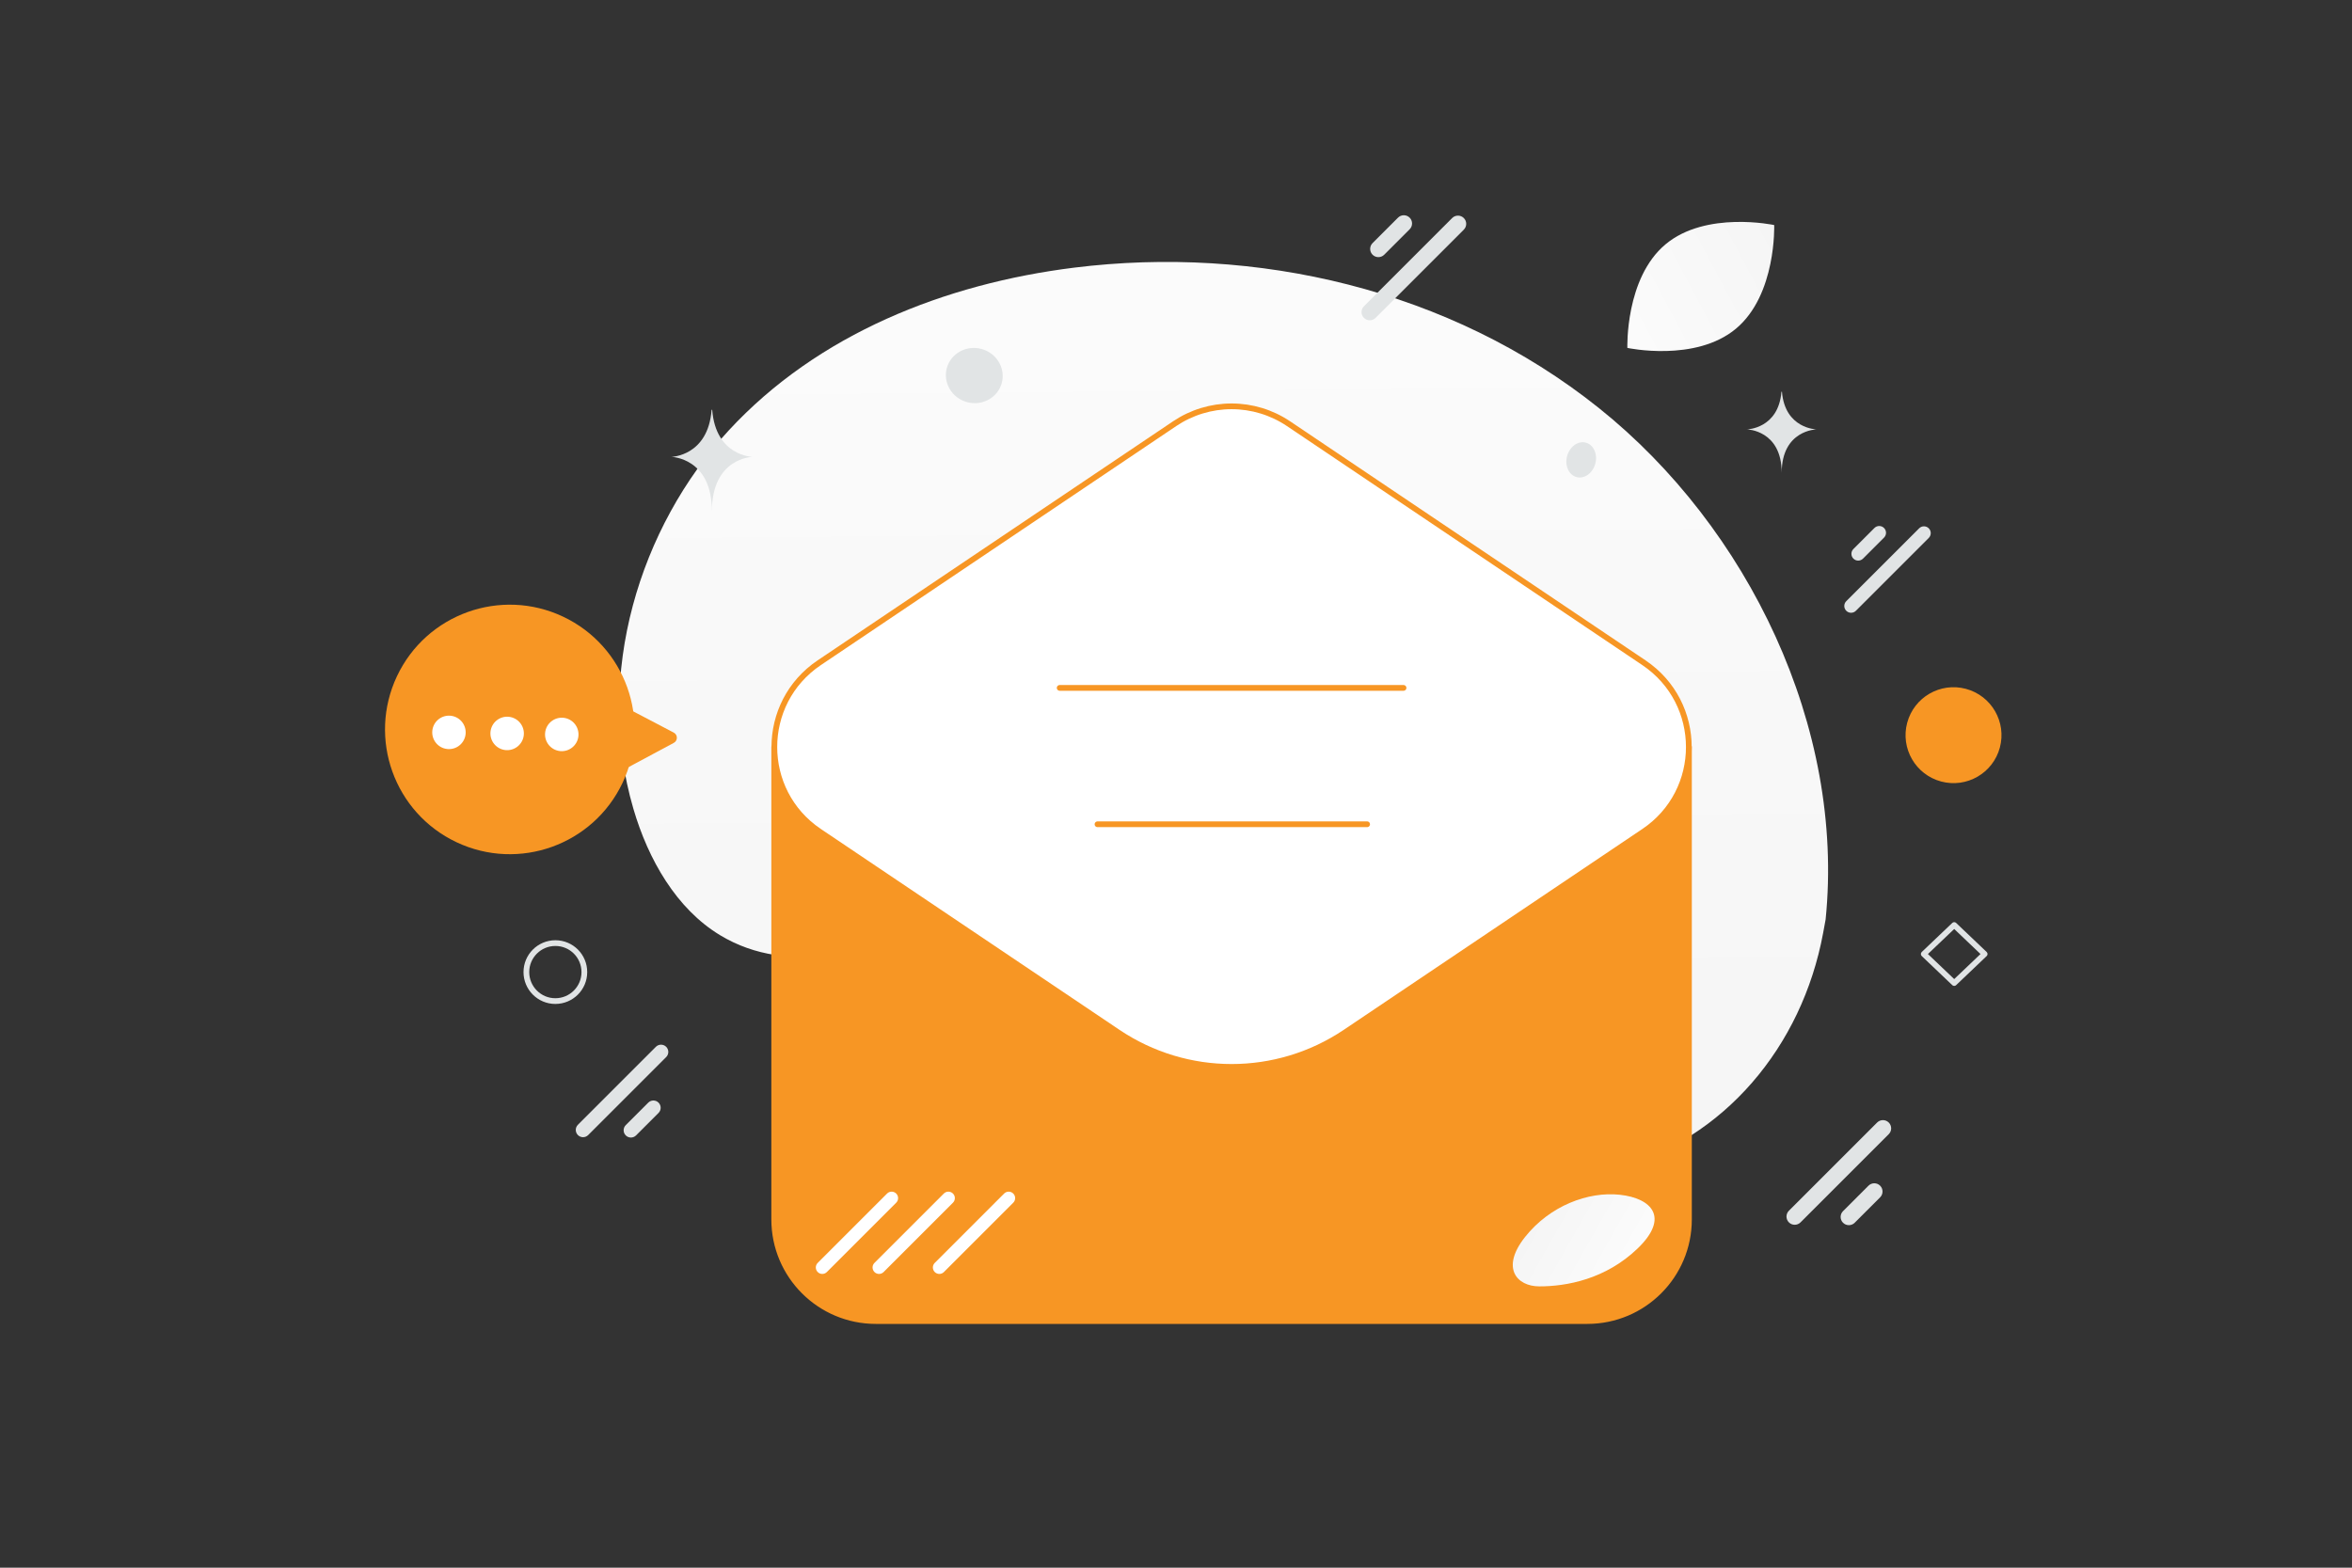 <svg width="411" height="274" viewBox="0 0 411 274" fill="none" xmlns="http://www.w3.org/2000/svg">
<rect x="0" y="0" width="411" height="274" fill="#333333" stroke="none"/>
<path d="M319.018 160.699L318.583 163.07C314.873 183.064 301.184 199.093 282.622 204.185C280.233 204.844 277.795 205.311 275.332 205.582C257.533 207.565 238.56 199.292 226.702 184.367C219.728 175.59 214.739 164.431 205.347 158.811C193.113 151.488 178.332 156.276 165.593 161.181C152.843 166.097 138.05 170.838 125.84 163.457C118.197 158.846 113.266 150.209 110.683 141.362C103.814 117.953 111.728 92.139 127.331 75.242C142.934 58.345 165.182 49.58 187.736 46.775C219.317 42.856 253.295 50.436 279.406 71.323C305.516 92.209 322.411 127.164 319.018 160.699Z" fill="url(#paint0_linear_96_39)"/>
<path d="M108.801 136.799C113.941 125.911 109.281 112.917 98.393 107.777C87.505 102.637 74.511 107.297 69.37 118.185C64.231 129.074 68.89 142.067 79.779 147.207C90.667 152.348 103.661 147.688 108.801 136.799Z" fill="#F79624"/>
<path d="M107.77 133.517C107.787 134.272 108.596 134.744 109.262 134.386L117.746 129.835C118.462 129.451 118.457 128.422 117.736 128.045L109.047 123.493C108.364 123.135 107.547 123.642 107.564 124.413L107.77 133.517Z" fill="#F79624"/>
<path d="M81.376 128.059C81.369 128.443 81.287 128.821 81.134 129.173C80.981 129.525 80.759 129.843 80.483 130.11C80.207 130.376 79.88 130.586 79.523 130.726C79.165 130.866 78.784 130.934 78.4 130.927C78.016 130.92 77.638 130.838 77.286 130.685C76.934 130.531 76.615 130.31 76.349 130.034C76.082 129.757 75.873 129.431 75.733 129.074C75.593 128.716 75.524 128.335 75.532 127.951C75.539 127.567 75.621 127.188 75.774 126.836C75.928 126.484 76.149 126.166 76.425 125.9C76.702 125.633 77.028 125.424 77.385 125.284C77.743 125.144 78.124 125.075 78.508 125.083C79.283 125.097 80.02 125.419 80.558 125.977C81.096 126.535 81.39 127.284 81.376 128.059ZM91.529 128.489C91.364 130.094 89.924 131.261 88.32 131.097C86.716 130.932 85.548 129.493 85.713 127.889C85.877 126.285 87.317 125.117 88.921 125.281C90.525 125.451 91.693 126.885 91.529 128.489ZM101.075 128.665C100.91 130.269 99.47 131.437 97.866 131.273C96.262 131.108 95.094 129.668 95.258 128.064C95.423 126.46 96.863 125.292 98.467 125.457C98.849 125.496 99.219 125.61 99.557 125.793C99.895 125.975 100.193 126.223 100.436 126.521C100.678 126.819 100.859 127.161 100.968 127.529C101.078 127.897 101.114 128.283 101.075 128.665Z" fill="white"/>
<path fill-rule="evenodd" clip-rule="evenodd" d="M135.289 130.565V213.131C135.289 222.944 143.238 230.893 153.051 230.893H277.374C287.187 230.893 295.136 222.944 295.136 213.131V130.565" fill="#F79624"/>
<path d="M135.289 130.565V213.131C135.289 222.944 143.238 230.893 153.051 230.893H277.374C287.187 230.893 295.136 222.944 295.136 213.131V130.565" stroke="#F79624" strokeWidth="26.07" stroke-linecap="round" stroke-linejoin="round"/>
<path fill-rule="evenodd" clip-rule="evenodd" d="M143.159 115.831L205.271 74.047C208.211 72.072 211.672 71.017 215.213 71.017C218.755 71.017 222.216 72.072 225.155 74.047L287.268 115.831C297.73 122.874 297.73 138.265 287.268 145.307L235.102 180.404C223.078 188.495 207.358 188.495 195.334 180.404L143.167 145.307C132.697 138.265 132.697 122.865 143.159 115.831Z" fill="white" stroke="#F79624" strokeWidth="26.07" stroke-linecap="round" stroke-linejoin="round"/>
<path d="M191.783 144.066H238.898M185.173 120.23H245.261H185.173Z" stroke="#F79624" strokeWidth="10" stroke-linecap="round" stroke-linejoin="round"/>
<path d="M328.017 196.196L312.6 211.613C312.039 212.174 312.039 213.085 312.6 213.646C313.162 214.207 314.072 214.207 314.633 213.646L330.05 198.229C330.612 197.667 330.612 196.757 330.05 196.196C329.489 195.634 328.579 195.634 328.017 196.196Z" fill="#E1E4E5"/>
<path d="M326.508 207.235L322.062 211.681C321.501 212.242 321.501 213.152 322.062 213.714C322.624 214.275 323.534 214.275 324.095 213.714L328.542 209.268C329.103 208.706 329.103 207.796 328.542 207.235C327.98 206.673 327.07 206.673 326.508 207.235Z" fill="#E1E4E5"/>
<path d="M240.374 55.559L255.791 40.142C256.353 39.581 256.353 38.67 255.791 38.109C255.23 37.548 254.32 37.547 253.758 38.109L238.341 53.526C237.78 54.087 237.78 54.998 238.341 55.559C238.903 56.12 239.813 56.12 240.374 55.559Z" fill="#E1E4E5"/>
<path d="M241.883 44.52L246.329 40.074C246.891 39.513 246.891 38.602 246.329 38.041C245.768 37.48 244.858 37.48 244.296 38.041L239.85 42.487C239.289 43.049 239.289 43.959 239.85 44.52C240.411 45.082 241.322 45.082 241.883 44.52Z" fill="#E1E4E5"/>
<path d="M114.614 182.96L100.985 196.589C100.489 197.085 100.489 197.89 100.985 198.386C101.481 198.883 102.286 198.883 102.782 198.386L116.411 184.757C116.908 184.261 116.908 183.456 116.411 182.96C115.915 182.464 115.11 182.464 114.614 182.96Z" fill="#E1E4E5"/>
<path d="M113.28 192.719L109.349 196.649C108.853 197.146 108.853 197.95 109.349 198.447C109.846 198.943 110.65 198.943 111.147 198.447L115.077 194.516C115.573 194.02 115.573 193.215 115.077 192.719C114.581 192.222 113.776 192.222 113.28 192.719Z" fill="#E1E4E5"/>
<path d="M324.306 106.754L337.041 94.018C337.505 93.555 337.505 92.803 337.041 92.339L337.041 92.339C336.577 91.875 335.826 91.875 335.362 92.339L322.626 105.074C322.163 105.538 322.163 106.29 322.626 106.753L322.627 106.754C323.091 107.217 323.842 107.217 324.306 106.754Z" fill="#E1E4E5"/>
<path d="M325.552 97.635L329.225 93.962C329.689 93.498 329.689 92.747 329.225 92.283L329.225 92.283C328.761 91.819 328.01 91.819 327.546 92.283L323.873 95.956C323.409 96.419 323.409 97.171 323.873 97.635L323.873 97.635C324.337 98.099 325.089 98.099 325.552 97.635Z" fill="#E1E4E5"/>
<path d="M341.488 171.812L336.168 166.745L341.488 161.679L346.807 166.745L341.488 171.812Z" stroke="#E1E4E5" strokeWidth="5.643" stroke-linecap="round" stroke-linejoin="round"/>
<path d="M102.113 169.903C102.113 172.703 99.844 174.969 97.041 174.969C94.238 174.969 91.981 172.691 91.981 169.903C91.981 167.103 94.249 164.836 97.052 164.836C99.855 164.836 102.113 167.103 102.113 169.903Z" stroke="#E1E4E5" strokeWidth="5.547" stroke-miterlimit="10"/>
<path d="M291.041 42.702C283.956 48.63 284.375 60.808 284.375 60.808C284.375 60.808 296.281 63.369 303.363 57.435C310.448 51.507 310.032 39.335 310.032 39.335C310.032 39.335 298.126 36.775 291.041 42.702Z" fill="url(#paint1_linear_96_39)"/>
<path d="M165.445 64.35C164.757 66.919 166.351 69.578 169.005 70.289C171.66 71 174.37 69.495 175.058 66.926C175.746 64.357 174.152 61.698 171.498 60.987C168.843 60.276 166.134 61.782 165.445 64.35Z" fill="#E1E4E5"/>
<path d="M349.464 130.663C348.266 135.135 343.67 137.788 339.199 136.59C334.727 135.392 332.074 130.796 333.272 126.325C334.47 121.853 339.066 119.2 343.537 120.398C348.009 121.596 350.662 126.192 349.464 130.663Z" fill="#F79624"/>
<path d="M278.772 81.037C278.326 82.7 276.862 83.752 275.501 83.388C274.14 83.023 273.398 81.379 273.844 79.716C274.289 78.053 275.754 77 277.115 77.365C278.476 77.73 279.217 79.373 278.772 81.037Z" fill="#E1E4E5"/>
<path d="M124.351 71.619H124.454C125.064 79.727 131.496 79.852 131.496 79.852C131.496 79.852 124.404 79.982 124.404 89.351C124.404 79.982 117.311 79.852 117.311 79.852C117.311 79.852 123.74 79.727 124.351 71.619ZM311.299 68.462H311.387C311.911 74.948 317.423 75.048 317.423 75.048C317.423 75.048 311.344 75.153 311.344 82.647C311.344 75.153 305.265 75.048 305.265 75.048C305.265 75.048 310.776 74.948 311.299 68.462Z" fill="#E1E4E5"/>
<path d="M155.01 208.609L142.891 220.728C142.449 221.17 142.449 221.885 142.89 222.326C143.332 222.768 144.047 222.768 144.489 222.326L156.608 210.207C157.049 209.766 157.049 209.05 156.608 208.609C156.167 208.167 155.451 208.168 155.01 208.609Z" fill="white"/>
<path d="M164.927 208.609L152.808 220.728C152.367 221.17 152.367 221.885 152.808 222.326C153.249 222.768 153.965 222.768 154.406 222.326L166.525 210.207C166.967 209.766 166.967 209.05 166.525 208.609C166.084 208.167 165.369 208.168 164.927 208.609Z" fill="white"/>
<path d="M175.464 208.609L163.345 220.728C162.903 221.17 162.903 221.885 163.345 222.326C163.786 222.768 164.501 222.768 164.943 222.326L177.062 210.207C177.503 209.766 177.504 209.05 177.062 208.609C176.621 208.167 175.905 208.168 175.464 208.609Z" fill="white"/>
<path d="M268.973 224.832C273.73 224.837 280.575 223.599 286.182 218.194C291.789 212.789 288.638 209.43 283.071 208.821C277.505 208.213 270.829 210.751 266.507 216.187C262.185 221.623 265.069 224.827 268.973 224.832Z" fill="url(#paint2_linear_96_39)"/>
<defs>
<linearGradient id="paint0_linear_96_39" x1="209.317" y1="-43.974" x2="213.057" y2="380.048" gradientUnits="userSpaceOnUse">
<stop stop-color="white"/>
<stop offset="1" stop-color="#EEEEEE"/>
</linearGradient>
<linearGradient id="paint1_linear_96_39" x1="266.544" y1="66.654" x2="343.414" y2="25.855" gradientUnits="userSpaceOnUse">
<stop stop-color="white"/>
<stop offset="1" stop-color="#EEEEEE"/>
</linearGradient>
<linearGradient id="paint2_linear_96_39" x1="294.115" y1="226.61" x2="250.841" y2="202.177" gradientUnits="userSpaceOnUse">
<stop stop-color="white"/>
<stop offset="1" stop-color="#EEEEEE"/>
</linearGradient>
</defs>
</svg>

